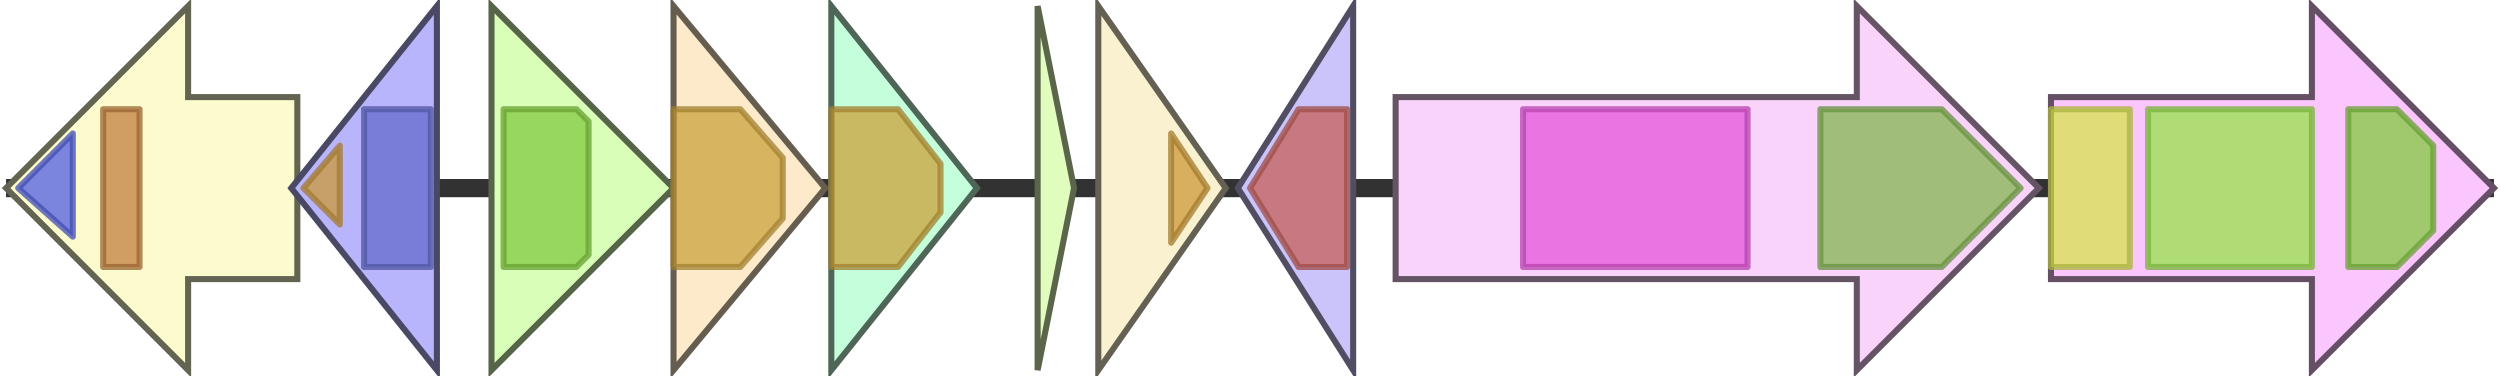<svg version="1.1" baseProfile="full" xmlns="http://www.w3.org/2000/svg" width="412" height="62">
	<line x1="1" y1="31" x2="411" y2="31" style="stroke:rgb(50,50,50); stroke-width:3 "/>
	<g>
		<title>mrsT</title>
		<polygon class="mrsT" points="338,16 381,16 381,1 411,31 381,61 381,46 338,46" fill="rgb(250,198,253)" fill-opacity="1.0" stroke="rgb(100,79,101)" stroke-width="1" />
		<g>
			<title>PF03412</title>
			<rect class="PF03412" x="338" y="18" stroke-linejoin="round" width="13" height="26" fill="rgb(214,226,77)" stroke="rgb(171,180,61)" stroke-width="1" opacity="0.75" />
		</g>
		<g>
			<title>PF00664</title>
			<rect class="PF00664" x="354" y="18" stroke-linejoin="round" width="27" height="26" fill="rgb(149,226,73)" stroke="rgb(119,180,58)" stroke-width="1" opacity="0.75" />
		</g>
		<g>
			<title>PF00005</title>
			<polygon class="PF00005" points="387,18 395,18 401,24 401,38 395,44 387,44" stroke-linejoin="round" width="14" height="26" fill="rgb(129,201,63)" stroke="rgb(103,160,50)" stroke-width="1" opacity="0.75" />
		</g>
	</g>
	<g>
		<title>mrsK2</title>
		<polygon class="mrsK2" points="49,16 31,16 31,1 1,31 31,61 31,46 49,46" fill="rgb(251,251,206)" fill-opacity="1.0" stroke="rgb(100,100,82)" stroke-width="1" />
		<g>
			<title>PF02518</title>
			<polygon class="PF02518" points="3,31 12,22 12,39" stroke-linejoin="round" width="11" height="26" fill="rgb(80,94,225)" stroke="rgb(64,75,180)" stroke-width="1" opacity="0.75" />
		</g>
		<g>
			<title>PF00512</title>
			<rect class="PF00512" x="17" y="18" stroke-linejoin="round" width="6" height="26" fill="rgb(193,125,62)" stroke="rgb(154,100,49)" stroke-width="1" opacity="0.75" />
		</g>
	</g>
	<g>
		<title>mrsR2</title>
		<polygon class="mrsR2" points="72,16 72,16 72,1 48,31 72,61 72,46 72,46" fill="rgb(184,181,253)" fill-opacity="1.0" stroke="rgb(73,72,101)" stroke-width="1" />
		<g>
			<title>PF00486</title>
			<polygon class="PF00486" points="50,31 56,24 56,37" stroke-linejoin="round" width="7" height="26" fill="rgb(204,153,57)" stroke="rgb(163,122,45)" stroke-width="1" opacity="0.75" />
		</g>
		<g>
			<title>PF00072</title>
			<polygon class="PF00072" points="60,19 60,18 71,18 71,44 60,44 60,42" stroke-linejoin="round" width="11" height="26" fill="rgb(100,107,203)" stroke="rgb(80,85,162)" stroke-width="1" opacity="0.75" />
		</g>
	</g>
	<g>
		<title>mrsF</title>
		<polygon class="mrsF" points="81,16 81,16 81,1 111,31 81,61 81,46 81,46" fill="rgb(216,254,183)" fill-opacity="1.0" stroke="rgb(86,101,73)" stroke-width="1" />
		<g>
			<title>PF00005</title>
			<polygon class="PF00005" points="83,18 95,18 97,20 97,42 95,44 83,44" stroke-linejoin="round" width="14" height="26" fill="rgb(129,201,63)" stroke="rgb(103,160,50)" stroke-width="1" opacity="0.75" />
		</g>
	</g>
	<g>
		<title>mrsG</title>
		<polygon class="mrsG" points="111,16 111,16 111,1 136,31 111,61 111,46 111,46" fill="rgb(253,234,202)" fill-opacity="1.0" stroke="rgb(101,93,80)" stroke-width="1" />
		<g>
			<title>PF12730</title>
			<polygon class="PF12730" points="111,18 122,18 129,26 129,36 122,44 111,44" stroke-linejoin="round" width="18" height="26" fill="rgb(203,161,59)" stroke="rgb(162,128,47)" stroke-width="1" opacity="0.75" />
		</g>
	</g>
	<g>
		<title>mrsE</title>
		<polygon class="mrsE" points="137,16 137,16 137,1 161,31 137,61 137,46 137,46" fill="rgb(196,254,219)" fill-opacity="1.0" stroke="rgb(78,101,87)" stroke-width="1" />
		<g>
			<title>PF12730</title>
			<polygon class="PF12730" points="137,18 148,18 155,27 155,35 148,44 137,44" stroke-linejoin="round" width="18" height="26" fill="rgb(203,161,59)" stroke="rgb(162,128,47)" stroke-width="1" opacity="0.75" />
		</g>
	</g>
	<g>
		<title>mrsA</title>
		<polygon class="mrsA" points="171,16 171,16 171,1 177,31 171,61 171,46 171,46" fill="rgb(225,253,189)" fill-opacity="1.0" stroke="rgb(90,101,75)" stroke-width="1" />
	</g>
	<g>
		<title>mrsR1</title>
		<polygon class="mrsR1" points="181,16 181,16 181,1 202,31 181,61 181,46 181,46" fill="rgb(250,241,208)" fill-opacity="1.0" stroke="rgb(100,96,83)" stroke-width="1" />
		<g>
			<title>PF00486</title>
			<polygon class="PF00486" points="193,22 199,31 193,40" stroke-linejoin="round" width="7" height="26" fill="rgb(204,153,57)" stroke="rgb(163,122,45)" stroke-width="1" opacity="0.75" />
		</g>
	</g>
	<g>
		<title>mrsD</title>
		<polygon class="mrsD" points="223,16 223,16 223,1 204,31 223,61 223,46 223,46" fill="rgb(203,196,251)" fill-opacity="1.0" stroke="rgb(81,78,100)" stroke-width="1" />
		<g>
			<title>PF02441</title>
			<polygon class="PF02441" points="206,31 214,18 222,18 222,44 214,44" stroke-linejoin="round" width="17" height="26" fill="rgb(199,95,88)" stroke="rgb(159,76,70)" stroke-width="1" opacity="0.75" />
		</g>
	</g>
	<g>
		<title>mrsM</title>
		<polygon class="mrsM" points="230,16 306,16 306,1 336,31 306,61 306,46 230,46" fill="rgb(250,211,251)" fill-opacity="1.0" stroke="rgb(100,84,100)" stroke-width="1" />
		<g>
			<title>PF13575</title>
			<rect class="PF13575" x="251" y="18" stroke-linejoin="round" width="37" height="26" fill="rgb(228,84,217)" stroke="rgb(182,67,173)" stroke-width="1" opacity="0.75" />
		</g>
		<g>
			<title>PF05147</title>
			<polygon class="PF05147" points="300,18 320,18 333,31 320,44 300,44" stroke-linejoin="round" width="34" height="26" fill="rgb(129,182,79)" stroke="rgb(103,145,63)" stroke-width="1" opacity="0.75" />
		</g>
	</g>
</svg>
